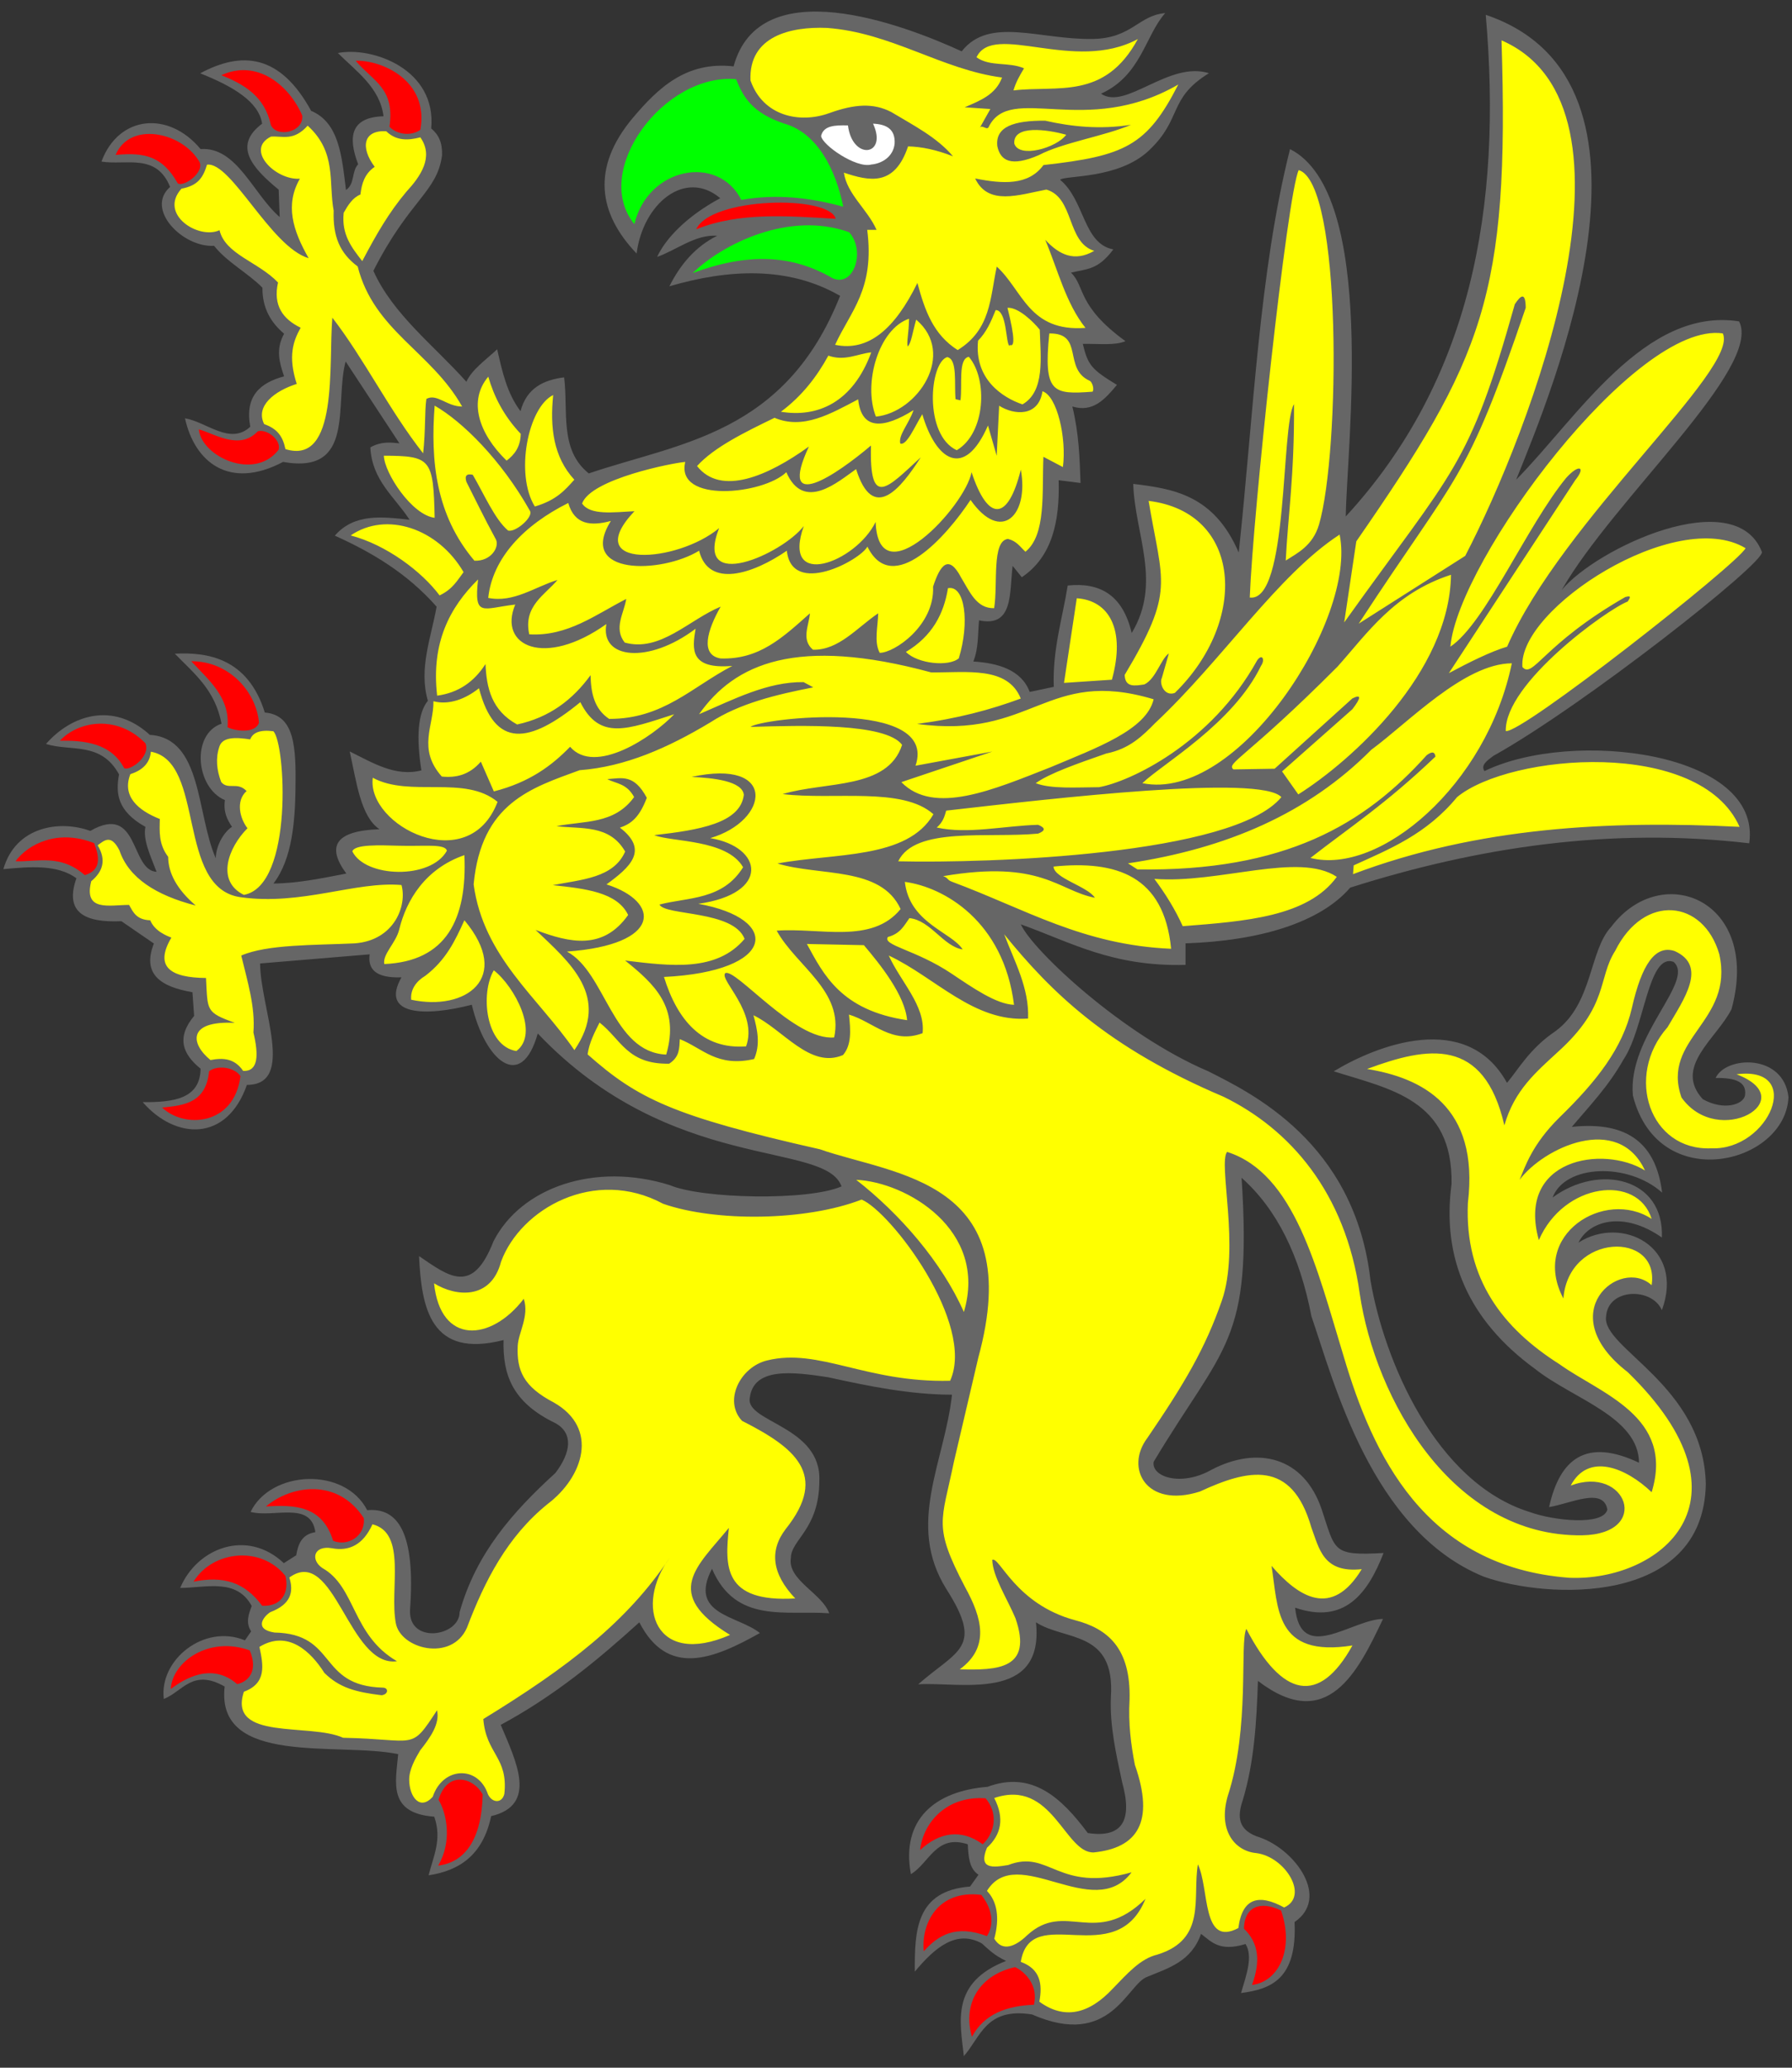 <?xml version="1.0" encoding="UTF-8" standalone="no"?>
<!-- Created with Inkscape (http://www.inkscape.org/) -->

<svg
   xmlns:dc="http://purl.org/dc/elements/1.1/"
   xmlns:cc="http://creativecommons.org/ns#"
   xmlns:rdf="http://www.w3.org/1999/02/22-rdf-syntax-ns#"
   xmlns:svg="http://www.w3.org/2000/svg"
   xmlns="http://www.w3.org/2000/svg"
   version="1.0"
   width="650"
   height="750"
   id="svg2">
  <rect width="100%" height="100%" fill="#333333" stroke="none"/>
  <desc
     id="desc4">Flag of Canton of Valais (Wallis)</desc>
  <defs
     id="defs6" />
  <g
     id="body">
    <path
       d="m 563.156,434.361 c 16.995,-12.488 40.535,-7.057 39.645,14.509 -13.99,-9.81 -26.412,-6.038 -30.245,1.839 15.646,-10.047 38.705,1.424 30.245,24.523 -3.567,-8.329 -19.524,-8.082 -20.231,2.248 -1.778,11.454 35.46,24.957 36.171,60.898 -0.917,44.366 -57.801,41.63 -80.516,33.514 -40.842,-16.603 -54.541,-71.324 -62.533,-94.413 -4.185,-21.818 -12.437,-38.807 -25.34,-50.272 3.872,60.018 -6.426,60.456 -31.88,102.995 -0.997,5.423 9.855,9.218 21.049,2.861 16.57,-8.613 33.332,-4.755 39.849,14.305 5.095,15.279 3.758,16.959 22.479,15.94 -5.806,15.001 -14.371,25.929 -32.084,19.823 2.108,20.64 20.59,4.224 31.88,4.087 -9.054,19.139 -20.185,41.731 -45.367,22.479 -0.496,14.633 -1.273,29.226 -5.518,43.324 -1.943,5.776 -1.979,10.95 6.335,13.488 12.86,4.591 25.339,21.855 12.466,30.653 0.96,20.742 -8.556,24.344 -19.414,25.749 1.942,-6.547 4.421,-13.333 1.635,-17.779 -9.53,2.922 -12.357,-0.858 -16.144,-3.678 -3.504,9.999 -11.709,12.359 -19.414,15.531 -7.387,2.506 -13.187,26.296 -41.893,13.692 -16.738,-2.646 -18.601,8.167 -24.727,15.122 -1.359,-12.594 -4.825,-26.683 15.327,-34.536 -4.474,-2.112 -6.382,-4.223 -8.787,-6.335 -9.083,-5.057 -16.856,1.234 -24.318,10.218 -0.103,-14.866 0.393,-29.327 20.027,-30.858 l 3.065,-4.291 c -3.428,-2.256 -3.644,-6.653 -3.883,-11.035 -11.518,-3.81 -13.969,6.887 -20.64,10.831 -3.673,-19.885 8.794,-30.169 27.793,-31.675 16.087,-5.968 26.757,3.859 36.375,16.757 12.475,1.912 16.338,-4.501 12.466,-18.392 -2.209,-10.286 -4.526,-20.572 -4.087,-30.858 1.652,-24.485 -16.584,-20.331 -27.179,-27.179 3.125,29.196 -27.781,21.523 -42.71,22.479 14.208,-12.461 23.915,-13.072 10.218,-34.536 -14.695,-23.501 -0.661,-45.98 2.043,-70.503 -15.331,-0.044 -30.163,-3.079 -44.958,-6.335 -12.684,-1.934 -27.085,-3.79 -28.405,7.561 -1.484,8.801 26.078,10.189 25.238,30.04 -0.057,17.642 -10.322,21.291 -10.32,27.997 -1.303,7.964 11.423,12.849 13.896,20.027 -15.752,-1.198 -33.898,3.934 -42.506,-16.144 -8.717,16.726 9.397,16.88 17.37,23.297 -17.171,9.677 -33.545,15.986 -43.732,-3.883 -15.064,13.668 -30.892,26.762 -50.272,37.193 5.525,13.146 13.608,29.089 -3.474,33.106 -2.996,14.152 -11.538,19.801 -22.684,21.457 1.65,-6.761 4.966,-12.967 2.044,-21.253 -16.947,-1.268 -13.997,-12.484 -13.079,-22.684 -21.646,-4.508 -66.262,4.551 -62.942,-24.523 -11.661,-6.68 -15.298,1.887 -22.07,4.496 -1.768,-14.125 14.568,-27.378 29.427,-21.253 l 2.248,-3.27 c -2.044,-3.065 -0.948,-6.131 0.204,-9.196 -5.474,-10.121 -16.396,-6.625 -25.953,-6.539 6.189,-14.683 24.408,-21.488 37.602,-8.992 l 4.496,-2.861 c 0.7,-4.005 1.947,-7.6 6.948,-8.379 -1.597,-11.442 -15.14,-5.094 -23.501,-7.357 7.287,-15.084 34.122,-16.503 42.302,-0.613 10.982,-1.005 17.594,7.824 15.531,36.171 -0.623,12.545 17.971,9.705 17.983,0.817 5.959,-21.248 19.099,-36.22 34.741,-50.476 5.679,-7.486 6.5,-14.308 0.204,-17.983 -15.95,-7.647 -19.307,-17.722 -19.005,-30.245 -26.543,6.788 -29.741,-11.607 -30.653,-30.449 10.994,7.511 19.393,14.161 26.975,-5.313 9.945,-19.591 36.753,-28.932 63.963,-20.436 11.698,5.002 50.29,5.759 62.307,0.472 -5.918,-16.724 -61.754,-4.452 -110.185,-55.468 -5.991,21.307 -19.1,9.998 -23.922,-10.428 -16.701,4.334 -33.395,4.02 -25.517,-9.937 -9.528,0.32 -12.245,-3.076 -11.532,-8.342 l -39.747,3.312 c 0.097,16.09 13.011,44.028 -4.784,44.041 -7.301,20.895 -25.958,19.864 -37.784,6.256 11.144,0.103 20.886,-1.196 20.978,-12.145 -6.399,-5.174 -8.949,-11.174 -2.331,-19.138 l -0.613,-8.587 c -11.368,-1.944 -18.409,-6.433 -13.985,-17.665 L 44.038,334.14 c -13.277,0.583 -20.725,-3.13 -16.316,-15.58 -7.001,-5.072 -16.748,-4.195 -26.498,-3.312 4.387,-15.428 20.35,-17.951 31.528,-13.862 17.782,-10.237 14.441,14.331 24.045,14.844 -2.132,-5.662 -5.031,-11.544 -4.048,-16.316 -10.345,-5.766 -10.819,-12.321 -9.569,-19.015 -6.559,-12.017 -17.434,-8.21 -26.498,-11.041 9.23,-10.605 24.423,-15.411 37.662,-3.312 19.089,1.167 16.843,28.605 23.922,44.777 0.087,-5.193 3.461,-9.961 5.888,-11.409 -1.698,-2.559 -3.187,-5.285 -2.576,-9.691 -10.654,-4.533 -12.257,-24.013 -1.227,-27.725 -2.343,-12.425 -10.119,-18.33 -16.929,-25.394 11.697,-0.607 26.479,1.495 32.632,21.346 10.887,0.888 11.361,12.599 11.127,27.729 -0.177,11.398 -1.127,25.406 -7.998,34.284 8.87,-0.039 18.185,-2.033 26.437,-3.619 -7.408,-10.02 -3.795,-15.537 12.022,-16.071 -6.828,-4.561 -8.322,-17.123 -10.796,-28.216 8.4,4.176 16.665,9.294 26.007,6.87 -1.884,-12.024 -1.328,-20.745 2.347,-25.247 -3.379,-11.623 1.136,-22.807 3.173,-34.128 -10.78,-12.217 -23.546,-19.719 -36.926,-25.762 7.106,-8.144 17.137,-6.864 27.111,-5.766 -5.336,-8.27 -13.601,-14.159 -14.23,-26.253 3.946,-2.209 7.241,-1.812 10.55,-1.472 l -19.506,-29.688 c -4.136,15.209 3.747,41.153 -22.695,36.435 -19.539,10.311 -32.099,0.043 -35.576,-15.825 7.916,1.355 16.343,9.866 23.677,3.067 -2.063,-11.126 3.583,-15.946 12.268,-18.279 -1.617,-4.829 -3.178,-9.669 0,-15.457 -4.824,-4.09 -7.924,-9.329 -7.851,-16.684 C 90.283,99.274 82.201,95.004 77.651,89.155 66.344,89.887 52.506,75.868 61.703,67.809 56.689,55.387 45.671,60.054 36.8,58.608 43.004,41.822 61.156,40.069 72.744,54.069 85.915,53.12 91.884,70.501 101.45,78.727 l -0.368,-9.937 C 91.349,60.817 84.451,52.843 95.071,44.869 93.893,36.865 84.524,31.344 72.621,26.59 c 15.141,-8.137 29.011,-6.952 40.238,13.617 10.19,4.29 11.128,16.546 12.636,28.706 3.308,-2.19 1.975,-6.823 4.416,-9.323 -3.854,-10.132 -2.603,-17.074 9.201,-17.42 -1.303,-10.406 -9.925,-16.329 -16.561,-22.94 12.439,-2.421 35.851,5.777 33.859,27.357 2.754,2.306 4.101,5.229 3.926,9.814 -1.821,13.37 -11.803,15.995 -24.903,41.833 7.054,15.77 22.012,27.094 33.736,40.238 1.979,-4.424 7.09,-7.952 11.164,-11.777 1.814,7.886 3.474,15.834 8.465,22.45 2.256,-8.429 8.363,-11.322 15.825,-12.268 1.55,12.169 -1.83,26.246 8.946,34.844 32.772,-11.161 71.185,-14.003 91.155,-64.41 -18.822,-10.852 -40.468,-9.728 -61.923,-3.468 3.975,-7.916 9.409,-14.373 17.341,-18.332 -8.013,-0.545 -14.938,5.312 -21.791,7.668 3.056,-6.606 10.624,-14.684 22.9,-21.291 -12.744,-10.718 -28.045,1.965 -30.341,20.064 -13.877,-14.515 -16.479,-31.044 -1.486,-49.051 9.336,-11.085 19.517,-20.761 36.664,-18.827 9.457,-34.788 61.175,-15.366 82.742,-5.45 9.982,-12.78 28.203,-4.146 47.572,-4.495 14.254,-0.257 16.479,-8.562 26.252,-9.378 -7.239,8.052 -8.706,22.659 -23.287,29.232 8.891,6.182 24.605,-12.008 39.141,-7.432 -14.995,9.273 -9.486,16.429 -21.748,28.02 -11.107,10.499 -30.324,8.951 -32.257,10.626 9.007,7.406 8.347,23.194 19.323,25.268 -5.639,7.53 -9.497,7.02 -15.359,8.423 5.223,4.986 2.034,11.974 19.762,24.86 -3.857,1.647 -9.569,0.882 -15.477,0.991 1.881,7.751 3.149,9.24 12.386,14.864 -4.296,5.171 -8.681,10.136 -16.177,7.841 2.449,9.977 2.636,18.824 2.973,27.746 l -7.927,-0.991 c 0.417,14.976 -2.401,27.797 -13.377,35.178 l -3.331,-4.124 c -1.189,9.717 0.384,22.446 -12.176,19.758 -0.49,4.978 -0.102,9.955 -2.068,14.933 9.005,0.575 17.432,3.023 20.447,11.027 l 8.73,-1.838 c -0.486,-13.555 3.104,-24.665 5.054,-36.758 11.442,-1.176 19.922,3.175 23.204,17.23 11.061,-18.303 1.125,-35.788 0.561,-54.09 14.371,1.779 29.242,3.882 38.265,24.913 5.33,-49.436 7.37,-101.8 18.609,-146.344 31.838,16.131 20.523,108.477 20.217,133.249 45.579,-49.491 56.832,-112.351 50.772,-181.954 71.305,24.062 23.827,136.832 11.027,168.629 22.011,-22.248 46.641,-62.784 80.868,-57.435 8.564,16.776 -45.541,64.531 -64.327,97.409 12.774,-15.348 62.974,-38.613 72.598,-13.784 1.196,3.902 -64.932,55.918 -97.409,73.976 -2.188,1.679 -4.716,3.308 -3.216,5.514 31.773,-15.448 100.796,-7.042 96.031,26.19 -50.014,-5.84 -97.987,1.244 -144.736,16.082 -11.036,12.813 -33.111,19.313 -59.732,20.217 l 0,7.811 c -26.699,0.69 -41.684,-8.269 -59.732,-14.703 4.04,9.142 36.644,39.978 68.003,53.3 15.028,7.65 53.161,25.541 58.813,75.814 4.84,28.586 23.404,73.438 57.894,84.085 8.578,3.103 26.535,5.014 28.028,-0.919 -1.42,-8.355 -13.52,-2.112 -21.136,-0.919 3.885,-17.592 13.501,-25.154 32.623,-16.082 -0.129,-16.661 -24,-23.147 -37.677,-34.001 -24.207,-17.662 -33.91,-40.158 -30.326,-67.084 0.563,-30.659 -22.276,-34.405 -42.731,-40.894 15.399,-9.319 48.152,-22.38 62.847,4.187 4.092,-4.812 8.129,-12.368 17.562,-18.737 13.63,-9.944 12.219,-29.342 20.217,-37.831 18.313,-24.344 54.494,-9.665 43.651,29.866 -5.472,10.753 -21.101,20.891 -10.416,32.623 7.639,4.292 14.632,1.925 15.299,-1.27 0.774,-4.914 -3.262,-6.525 -10.641,-6.423 3.702,-8.032 24.688,-8.943 26.421,6.946 -1.031,24.38 -47.28,35.719 -56.429,-0.568 -2.025,-21.676 22.713,-41.507 14.77,-48.476 -9.287,-3.411 -10.44,23.872 -18.179,35.41 -5.459,9.722 -12.264,16.753 -18.747,24.428 21.134,-2.247 30.665,6.892 32.76,23.859 -12.337,-11.07 -35.209,-10.266 -39.732,1.762 z"
       id="path3141"
       style="fill:#666666;fill-opacity:1;fill-rule:evenodd;stroke:none" />
    <path
       d="m 306.936,45.491 c 0.071,0 0.141,0 0,0 z"
       id="path3654"
       style="fill:#feed01;fill-opacity:1;fill-rule:evenodd;stroke:none" />
    <path
       d="m 307.571,45.491 c 1.615,12.902 14.535,11.066 9.103,-0.635 4.8,0.211 8.094,1.926 7.833,7.198 -0.458,4.743 -4.544,7.272 -8.468,7.621 -5.436,1.485 -17.849,-7.069 -18.206,-10.373 0.89,-3.767 4.967,-3.925 9.738,-3.81 z"
       id="path2430"
       style="fill:#ffffff;fill-opacity:1;fill-rule:evenodd;stroke:none;stroke-width:1px;marker:none;visibility:visible;display:inline;overflow:visible;enable-background:accumulate" />
    <path
       d="m 127.809,308.813 c 0.076,0 0.151,0 0,0 z"
       id="path2408"
       style="fill:#feed01;fill-opacity:1;fill-rule:evenodd;stroke:none;stroke-width:1px;marker:none;visibility:visible;display:inline;overflow:visible;enable-background:accumulate" />
    <path
       d="m 131.391,94.717 c -3.73,-4.824 -7.581,-9.566 -6.729,-17.54 1.603,-2.836 3.307,-5.519 6.067,-6.619 0.463,-3.921 1.517,-7.574 5.185,-10.039 -5.317,-7.08 -4.111,-13.422 4.192,-12.907 3.596,3.52 7.884,3.356 12.355,2.206 4.998,7.079 0.13,14.097 -5.075,19.747 -6.354,7.554 -10.856,15.392 -15.996,25.152 z M 88.451,324.586 c 18.161,-3.263 15.084,-55.266 10.687,-59.353 -4.87,-0.627 -7.459,0.52 -8.385,2.959 -5.432,-0.829 -10.089,-0.882 -11.18,2.631 -1.444,4.275 -0.963,8.549 0.658,12.824 2.489,3.036 5.856,-0.268 9.207,3.288 -4.068,3.588 -2.373,10.055 0.329,13.482 -7.102,7.144 -11.435,19.208 -1.315,24.169 z m 65.03,-160.148 c 0.937,-8.573 0.503,-15.076 1.174,-19.747 3.817,-2.092 7.405,2.777 12.976,2.768 C 156.385,127.5 135.635,119.966 129.743,96.659 c -6.467,-4.839 -9.037,-10.865 -8.712,-20.232 -1.928,-10.337 1.205,-21.179 -9.433,-30.846 -5.125,5.694 -8.972,3.694 -13.301,3.962 -9.579,4.747 1.669,15.908 10.471,15.282 -5.402,9.457 -2.633,18.627 3.19,28.832 -13.773,-4.095 -28.096,-35.09 -36.866,-33.926 -1.457,4.791 -3.377,7.616 -9.276,8.706 -8.406,9.36 6.289,18.574 13.804,15.066 2.124,8.796 14.029,11.427 21.225,18.961 -1.873,8.404 1.801,13.278 8.207,16.414 -2.705,4.838 -4.666,10.326 -1.415,20.376 -8.05,2.545 -15.085,8.012 -11.823,14.577 4.742,1.678 6.749,4.374 7.718,9.07 19.368,6.018 15.58,-30.755 17.013,-47.668 11.483,14.806 20.671,33.614 32.938,49.208 z M 87.505,346.595 c 9.449,-4.112 26.564,-3.733 41.155,-4.418 14.328,-1.062 19.059,-13.622 16.974,-21.159 -16.596,-1.463 -36.195,7.518 -58.361,4.418 -23.46,-3.257 -12.654,-49.238 -32.552,-52.781 -0.372,4.201 -3.09,6.753 -7.44,8.138 -3.115,8.041 2.77,13.142 10.696,16.276 -0.122,4.573 -0.463,9.146 3.023,13.718 0.02,5.89 3.159,11.781 9.998,17.671 -14.486,-3.741 -24.336,-10.059 -27.669,-19.996 -3.05,-6.015 -5.456,-3.653 -7.905,-1.86 3.219,5.339 1.888,9.54 -2.325,13.021 -2.871,11.187 6.574,8.61 13.718,8.603 1.464,2.589 2.611,5.39 7.673,5.58 1.631,3.989 6.161,5.697 7.673,6.278 -6.285,10.625 -0.347,14.546 12.556,14.648 0.655,11.89 -0.205,12.39 10.463,16.276 -17.238,-0.88 -16.138,7.533 -8.836,13.486 4.432,-0.839 8.654,-0.731 11.858,3.953 5.424,0.231 5.711,-5.531 3.72,-13.951 0.715,-9.301 -2.186,-18.601 -4.418,-27.902 z M 363.458,28.119 c -2.263,6.227 -7.998,8.404 -13.548,10.796 l 9.315,0.635 -3.81,6.774 c 0.773,-1.223 2.574,1.04 3.176,-0.211 7.804,-16.224 34.993,4.113 68.799,-15.455 -11.378,22.281 -19.388,25.914 -48.901,29.214 -5.487,7.507 -14.822,6.838 -24.768,4.869 4.694,9.953 15.729,5.956 25.826,4.022 10.214,2.981 7.27,19.121 17.359,22.228 -7.224,4.168 -12.805,1.358 -17.782,-4.022 4.577,10.889 7.502,23.099 14.607,31.966 -20.565,1.535 -22.739,-13.648 -32.177,-22.228 -2.453,11.226 -2.047,22.812 -14.184,30.272 -8.832,-5.636 -11.883,-14.265 -14.607,-24.345 -8.165,16.631 -17.735,24.987 -29.849,22.439 5.571,-12.22 14.428,-20.083 11.643,-41.703 l 3.387,0 c -3.312,-7.481 -10.699,-12.899 -11.855,-20.746 9.335,3.116 18.385,5.093 23.286,-9.526 4.888,0.108 10.284,1.233 16.3,3.599 -5.875,-6.967 -14.424,-11.261 -22.439,-16.089 -6.454,-3.316 -13.231,-2.895 -22.439,0.423 -10.751,3.901 -24.084,1.074 -28.578,-11.855 -0.695,-16.063 14.564,-19.595 27.732,-19.052 23.322,1.692 41.712,15.154 63.508,17.994 z m 46.784,17.147 c -9.539,4.086 -24.963,6.5 -33.447,11.008 -10.138,4.39 -13.887,1.991 -15.03,-3.175 -0.887,-7.218 6.141,-9.42 17.359,-9.314 9.657,2.165 19.777,3.249 31.119,1.482 z M 173.401,210.176 c -10.326,10.175 -17.047,23.02 -14.838,42.153 7.701,-1.038 13.431,-5.033 17.536,-11.466 0.394,8.678 2.181,16.798 11.466,21.92 11.808,-2.542 20.22,-9.046 26.641,-17.873 0.153,6.331 1.249,12.19 6.744,15.85 19.56,0.059 30.033,-11.593 44.682,-19.222 -15.432,1.289 -14.609,-5.978 -13.32,-13.489 -17.012,12.858 -34.695,11.085 -32.374,-1.686 -22.432,15.961 -39.366,7.962 -33.048,-7.082 -11.901,1.378 -15.014,4.849 -13.489,-9.105 z m 0.337,39.455 c -4.808,3.862 -10.823,6.214 -16.524,4.721 0.202,8.768 -5.942,17.198 3.035,27.315 5.109,0.526 9.951,-0.547 14.163,-5.396 l 4.721,10.791 c 12.912,-3.284 20.99,-9.331 27.652,-16.187 9.001,10.419 29.81,-3.46 37.769,-11.803 -17.081,5.495 -27.018,9.606 -34.06,-4.384 -18.511,15.165 -31.026,16.98 -36.757,-5.058 z m 69.162,315.403 c -12.904,17.464 -5.229,39.833 21.908,27.981 -24.851,-15.179 -11.777,-24.898 -0.434,-38.827 -1.398,13.725 -2.242,27.143 24.077,25.595 -8.504,-8.975 -9.427,-17.343 -3.47,-25.161 15.901,-19.896 3.062,-29.672 -15.834,-39.261 -6.838,-7.308 -0.609,-19.578 9.11,-21.908 18.884,-4.639 35.757,8.132 66.374,7.375 9.363,-20.63 -21.509,-61.331 -32.102,-65.723 -20.203,7.833 -53.042,8.158 -72.014,1.518 -24.858,-13.402 -51.731,1.832 -58.782,21.04 -3.631,13.902 -16.412,12.732 -24.294,7.809 2.296,22.439 20.629,21.195 32.536,5.64 2.082,6.141 -1.968,12.347 -2.183,17.021 -0.414,8.96 2.041,14.782 13.037,20.552 16.624,9.402 10.69,27.104 -2.178,36.827 -14.561,11.766 -22.803,27.746 -29.283,44.9 -5.553,12.529 -24.186,7.692 -25.812,-1.735 -2.295,-12.402 4.101,-32.627 -8.459,-35.79 -3.39,7.473 -8.47,9.874 -14.75,8.676 -6.566,-1.089 -7.804,4.134 -3.471,7.158 12.266,6.862 10.665,24.247 27.114,33.838 -17.549,2.392 -22.654,-42.251 -39.044,-30.367 1.641,5.182 0.633,9.702 -6.941,12.581 -2.536,1.66 -5.946,6.196 1.518,7.375 22.994,0.436 15.52,19.363 39.387,19.993 2.093,0.055 1.991,2.458 -0.497,2.745 -9.397,-1.116 -15.352,-2.742 -20.752,-8.095 -4.827,-7.633 -13.178,-15.798 -23.56,-9.437 1.412,6.62 2.677,13.186 -5.64,16.268 -5.912,17.937 23.907,11.202 36.007,16.702 26.913,0.506 24.25,5.03 34.055,-9.978 1.072,4.849 -2.295,9.697 -6.121,14.546 -1.816,3.039 -4.017,6.966 -3.979,10.689 0.063,6.254 3.968,11.313 8.56,6.106 3.616,-10.877 16.46,-11.502 20.019,-0.848 1.486,3.15 5.075,3.4 5.938,-0.17 1.432,-13.394 -6.604,-14.369 -7.634,-27.144 30.969,-18.987 52.167,-35.332 67.596,-58.492 z M 135.212,282.105 c 13.449,7.288 33.332,-1.143 45.267,8.745 -10.521,27.594 -47.552,8.618 -45.267,-8.745 z m -7.403,26.708 c 0.82,-2.588 9.635,-2.26 17.038,-2.047 8.946,0.258 16.687,-0.825 17.242,1.82 -5.811,10.532 -29.603,9.807 -34.281,0.227 z m 40.637,1.362 c 1.037,23.157 -6.455,38.554 -29.059,39.502 -0.692,-3.546 4.259,-7.721 5.41,-12.5 2.53,-10.507 9.346,-22.061 23.649,-27.003 z m 0,23.611 c -3.384,7.483 -6.678,14.421 -14.166,20.145 -3.254,1.935 -5.483,4.95 -5.131,8.687 19.671,4.26 36.849,-7.824 19.297,-28.832 z m 10.67,18.162 c 7.566,5.885 16.663,23.028 8.173,29.286 -11.215,-1.834 -13.114,-20.888 -8.173,-29.286 z M 127.202,194.215 c 12.936,3.393 25.778,13.081 32.246,21.753 4.856,-2.326 6.423,-5.475 8.701,-8.445 -9.261,-15.9 -28.016,-22.173 -40.947,-13.308 z m 12.028,-28.919 c 0.192,6.281 10.156,21.515 18.426,22.521 -0.458,-21.381 -1.307,-22.46 -18.426,-22.521 z m 37.876,-28.663 c 2.088,7.216 5.599,14.195 11.772,20.729 -0.093,4.855 -2.317,7.578 -5.118,9.725 -10.322,-10.009 -13.899,-21.88 -6.654,-30.454 z m 23.544,6.654 c -1.186,11.677 0.035,22.429 7.678,30.71 -3.321,3.658 -6.375,7.392 -14.331,9.725 -7.26,-11.725 -2.499,-36.003 6.654,-40.435 z m -42.994,3.839 c 9.917,5.689 24.026,19.445 34.549,38.132 1.45,2.202 -5.289,8.03 -7.933,7.166 -4.796,-4.085 -8.616,-13.049 -12.796,-20.218 -2.212,-0.488 -3.009,0.338 -2.303,2.559 3.487,6.851 6.05,12.317 10.749,20.985 1.243,2.68 -1.775,7.871 -7.834,7.635 -14.066,-16.596 -15.951,-36.275 -14.431,-56.259 z m 220.473,-5.2 c -1.409,9.352 -10.275,8.692 -15.712,5.237 l -0.892,18.157 -3.164,-10.981 c -8.638,19.771 -18.945,12.579 -23.823,-4.095 -2.744,4.453 -5.713,11.604 -8.003,10.609 -0.671,-3.131 2.934,-6.782 4.839,-12.098 -10.743,6.706 -18.907,7.49 -20.101,-3.909 -9.963,5.221 -19.893,11.1 -30.337,6.7 -11.014,5.338 -21.942,10.701 -28.104,17.495 8.586,10.938 25.546,3.785 40.574,-7.073 -11.617,24.911 9.974,10.275 22.52,-0.372 -0.625,23.104 5.929,15.442 18.054,4.281 -7.241,11.327 -17.306,23.924 -23.451,4.281 -6.391,4.41 -18.966,15.731 -25.312,1.117 -8.36,8.129 -40.266,11.363 -36.665,-3.722 -4.166,0.278 -34.232,6.119 -37.41,15.076 2.898,4.36 11.329,3.189 18.984,2.792 -20.028,21.239 15.448,18.866 30.71,6.142 -9.353,23.875 22.869,9.399 30.71,-0.744 -8.295,23.366 18.869,13.284 26.057,-1.489 1.086,27.761 32.401,-5.408 34.804,-18.054 5.956,18.088 13.214,17.895 17.867,-0.931 3.028,16.62 -7.134,26.833 -18.24,10.981 -8.622,13.101 -28.341,35.401 -37.41,16.937 -2.649,5.007 -27.457,18.266 -29.221,1.489 -12.46,8.57 -28.422,13.678 -31.826,1e-5 -13.696,8.404 -44.364,9.096 -32.012,-10.795 -7.205,1.939 -13.177,1.414 -15.448,-6.514 -16.067,7.999 -27.469,19.935 -29.035,34.432 9.181,1.859 16.827,-3.963 25.126,-6.514 -4.438,5.345 -12.52,9.491 -10.237,19.729 13.904,0.802 24.056,-7.15 35.176,-12.842 -0.828,5.273 -4.648,10.547 -0.558,15.82 12.852,3.58 23.273,-8.243 34.804,-13.028 -4.846,8.504 -7.549,17.565 0,18.798 14.027,0.457 22.474,-7.56 32.385,-16.378 -0.368,4.511 -3.265,9.542 1.117,13.214 9.352,0.183 15.956,-8.017 23.637,-13.214 -0.089,4.887 -1.582,10.336 0.558,14.331 5.214,0.065 19.973,-9.868 19.356,-24.009 2.598,-7.974 5.666,-11.955 10.237,-3.164 3.09,5.043 5.508,11.144 11.912,10.981 1.411,-8.657 -0.968,-24.471 5.025,-25.126 3.218,0.831 4.318,2.805 6.328,4.653 7.545,-6.104 5.974,-21.323 6.514,-34.432 l 7.072,3.722 c 1.385,-10.448 -2.093,-25.851 -7.406,-27.489 z m 242.616,274.585 c 20.959,0.85 33.956,-30.026 9.143,-26.85 24.129,9.158 -6.614,27.162 -19.971,8.422 -7.528,-21.554 19.196,-27.376 13.715,-51.973 -5.747,-19.859 -27.297,-22.245 -37.777,-1.203 -6.348,9.94 -2.263,19.922 -20.693,36.574 -7.918,7.328 -15.842,13.891 -19.49,26.708 -7.443,-32.306 -27.821,-28.616 -49.807,-20.452 19.736,3.208 40.794,13.39 36.574,48.604 -1.222,27.689 12.748,45.497 33.205,58.47 14.858,10.701 41.904,18.894 33.446,46.439 -9.406,-9.007 -22.999,-14.463 -29.355,-2.406 20.183,-7.625 29.567,17.609 4.09,18.046 -47.231,0.512 -74.998,-49.74 -80.606,-87.584 -5.159,-37.009 -25.554,-59.84 -49.326,-71.463 -42.414,-17.995 -62.647,-38.017 -79.644,-58.951 3.744,9.941 9.094,19.424 8.662,30.558 -19.681,1.463 -33.749,-15.037 -50.529,-22.858 4.184,9.374 13.344,18.194 12.271,28.152 -11.064,4.239 -17.921,-4.144 -26.708,-6.737 0.597,5.552 1.012,11.013 -2.166,14.678 -11.932,5.129 -21.696,-9.257 -32.483,-14.437 1.457,5.294 2.572,10.587 0.241,15.881 -13.483,3.094 -18.68,-3.94 -26.949,-7.218 -0.22,3.145 0.071,6.375 -3.85,8.903 -15.203,0.309 -17.528,-8.909 -25.265,-14.918 -1.824,3.66 -3.749,7.269 -4.331,11.55 18.031,15.968 30.677,22.33 84.215,34.408 27.54,9.582 75.135,10.968 57.507,75.553 l -8.903,38.017 c -4.428,21.575 -7.601,22.939 4.09,45.236 6.19,11.211 9.055,21.805 -1.925,29.836 13.7,0.352 26.625,-0.023 20.212,-18.527 -3.004,-7.137 -8.261,-15.175 -8.422,-21.174 2.61,-1.402 8.404,16.074 30.077,21.896 11.597,3.019 20.249,9.914 19.73,28.874 -0.5,8.621 0.516,16.232 1.925,23.58 7.307,20.821 0.854,30.173 -14.918,31.761 -10.546,0.384 -15.007,-26.953 -36.092,-19.73 3.779,7.347 2.554,13.265 -2.647,18.046 -3.204,7.856 2.109,7.194 7.7,6.256 15.18,-5.834 17.773,10.257 44.755,2.647 -13.858,18.513 -41.534,-10.981 -52.454,6.737 3.687,3.798 4.696,9.737 2.666,17.347 2.921,4.894 7.729,2.813 11.932,-1.265 14.027,-12.824 24.541,4.693 42.909,-13.194 -10.745,26.632 -41.611,0.753 -45.236,22.858 7.091,2.576 7.937,8.034 6.737,14.437 8.903,6.484 17.806,4.744 26.708,-4.812 5.021,-5.149 9.867,-10.822 16.121,-12.271 17.968,-5.581 12.63,-20.657 14.678,-32.724 4.24,8.842 1.335,30.186 14.678,23.099 1.429,-11.038 7.481,-12.447 16.602,-7.459 9.196,-4.064 0.434,-18.408 -10.106,-19.73 -7.796,-0.73 -13.95,-8.227 -10.347,-20.693 8.144,-24.8 4.257,-55.444 6.737,-60.635 12.979,24.969 26.416,27.856 38.498,6.015 -28.332,4.507 -26.89,-13.672 -29.355,-28.874 9.705,11.235 21.816,19.234 32.724,1.203 -13.995,1.53 -15.402,-7.43 -18.287,-15.159 -7.138,-24.924 -23.159,-20.981 -40.423,-12.993 -19.552,6.233 -27.323,-8.571 -19.009,-19.49 13.543,-19.862 20.939,-32.43 26.972,-49.739 6.687,-19.185 -1.387,-49.757 1.901,-53.966 24.578,7.783 32.618,42.44 42.348,74.35 10.373,35.001 29.096,76.193 81.809,80.125 32.376,1.361 69.493,-27.521 21.174,-74.591 -27.743,-21.397 -2.734,-41.983 8.662,-31.539 3.065,-19.674 -30.139,-19.063 -32.002,4.831 -12.222,-23.213 15.115,-39.998 32.002,-28.874 -5.07,-16.452 -31.88,-13.203 -40.905,7.7 -8.251,-29.554 23.306,-34.61 38.498,-25.265 -9.786,-21.047 -36.859,-8.148 -45.476,3.369 2.068,-4.918 4.6,-12.858 14.375,-22.524 13.675,-13.285 23.003,-25.279 26.332,-39.714 3.632,-16.119 8.598,-23.018 15.54,-20.72 11.992,5.423 3.442,17.297 -2.59,27.627 -15.677,17.796 -6.407,44.885 15.881,43.923 z M 386.744,48.878 c -7.001,-1.949 -19.294,-3.654 -18.841,3.175 1.651,5.512 15.302,1.631 18.841,-3.175 z m -19.134,-16.075 c 15.964,-1.922 33.041,3.608 45.114,-18.638 -23.109,12.482 -52.368,-6.382 -58.526,6.619 4.976,3.536 11.619,1.547 17.244,4.006 -1.67,2.729 -3.062,5.284 -3.832,8.012 z M 283.253,149.348 c 7.735,-5.767 13.083,-12.809 17.209,-20.354 5.957,2.134 10.664,-0.686 15.567,-1.187 -6.754,18.387 -19.648,23.712 -32.776,21.541 z m 46.481,-33.733 c -10.978,3.643 -16.793,23.475 -12.015,35.503 15.219,-1.544 29.206,-22.79 14.602,-35.177 -1.365,4.682 -1.77,8.555 -3.097,9.735 -0.41,-2.034 0.406,-4.352 0.511,-10.06 z m 21.686,13.805 c 6.96,8.12 6.066,27.754 -4.393,33.886 -12.05,-5.619 -9.862,-31.838 -3.451,-33.782 3.819,0.739 2.484,9.752 3.033,15.27 l 1.778,0.418 c 0.75,-5.666 -0.935,-15.078 3.033,-15.793 z m 9.727,-16.943 c 4.158,-0.06 3.641,12.394 5.02,12.969 l 0.157,-0.314 c 1.645,0.721 1.913,-2.261 -0.889,-13.492 3.905,-0.237 9.273,4.944 11.714,7.949 0.301,9.982 1.961,22.36 -6.275,27.088 -7.333,-2.47 -17.53,-9.226 -16.106,-23.114 3.098,-3.184 4.646,-6.812 6.38,-11.086 z m 19.453,8.472 c -2.159,21.594 1.265,22.216 15.688,21.127 0.759,-1.034 -0.241,-3.601 -0.982,-3.932 -9.895,-4.407 -1.935,-17.402 -14.706,-17.195 z m -70.024,306.999 c 15.894,12.404 31.075,29.918 39.044,47.937 8.892,-29.822 -20.971,-47.179 -39.044,-47.937 z m 18.024,-191.489 c 9.506,-5.662 13.738,-13.759 15.252,-23.11 6.126,-1.234 7.942,12.35 3.929,25.421 -3.609,3.174 -15.031,1.985 -19.181,-2.311 z m 57.34,11.241 4.633,-30.693 c 11.627,0.758 17.804,11.177 12.74,29.534 l -17.373,1.158 z m 30.692,-66.018 c 5.018,30.128 9.664,32.421 -8.687,63.122 0.153,4.652 3.703,3.967 7.147,3.449 4.231,-2.048 5.951,-9.256 8.877,-11.233 l -2.537,8.877 c -1.002,1.857 0.801,6.872 4.71,5.435 26.832,-26.243 24.386,-65.509 -9.511,-69.651 z m 54.442,-119.987 c 15.863,4.634 14.994,102.472 7.376,128.532 -2.287,7.822 -8.025,10.466 -12.087,13.095 0.803,-16.146 3.17,-30.782 3.005,-56.712 -4.842,7.686 -1.861,72.058 -16.049,70.119 1.107,-29.9 13.576,-146.4 17.755,-155.034 z m 16.5,164.076 4.389,-29.41 c 46.023,-66.532 55.628,-88.876 52.675,-181.727 55.742,24.213 10.191,142.069 -13.169,186.995 l -38.628,24.581 c 36.341,-55.686 38.662,-50.253 60.576,-114.567 -0.071,-5.919 -1.805,-4.526 -3.951,-1.317 -16.717,59.475 -21.769,59.243 -61.893,115.445 z m 38.509,8.787 c 2.807,-31.389 67.183,-118.219 98.81,-113.631 6.179,12.789 -58.462,68.069 -78.224,113.631 -5.888,1.742 -13.784,5.672 -21.134,9.607 l 45.837,-69.99 c 4.04,-5.028 1.257,-5.91 -3.294,-0.823 -14.273,17.384 -29.222,52.644 -41.994,61.207 z m 20.091,30.592 c 5.197,1.488 84.061,-60.522 86.985,-66.311 -25.114,-15.178 -82.669,22.018 -80.939,43.102 3.836,4.427 7.312,-8.147 37.282,-25.375 2.179,-0.625 1.969,-0.025 0.929,1.61 -7.423,2.814 -44.631,29.604 -44.257,46.974 z m -170.497,18.921 c 5.446,2.145 14.598,1.51 22.978,1.454 11.097,-1.959 40.615,-15.735 57.33,-45.969 1.769,-2.6 3.038,-0.371 1.392,1.99 -10.104,20.968 -35.82,35.572 -43.015,42.525 34.757,7.132 77.916,-59.691 71.552,-90.168 -22.299,14.451 -42.563,45.546 -66.899,68.353 -4.641,4.703 -9.313,9.381 -17.743,11.053 -10.28,3.587 -20.61,7.175 -25.596,10.762 z m 71.71,-4.998 14.952,-0.245 28.189,-25.493 c 3.268,-1.634 3.268,-0.327 0,3.922 l -25.493,22.551 5.883,8.334 c 19.26,-12.135 54.868,-44.15 55.397,-79.664 -20.653,6.659 -30.394,21.28 -41.18,33.336 -33.173,33.255 -40.491,34.929 -37.748,37.258 z m -38.239,34.072 c 35.935,-5.393 65.37,-18.153 88.243,-41.18 13.564,-9.983 33.75,-31.283 50.985,-31.375 -9.182,44.369 -48.057,76.987 -73.046,70.595 14.569,-11.345 27.213,-19.481 45.347,-36.768 -0.304,-2.058 -1.583,-1.681 -3.187,-0.49 -22.517,25.104 -51.42,42.238 -104.912,41.425 l -3.432,-2.206 z m 81.625,3.922 c 45.336,-17.108 92.927,-19.513 140.209,-17.158 -14.339,-32.348 -83.362,-26.588 -102.46,-10.785 -11.178,13.545 -24.431,18.792 -37.504,24.757 l -0.245,3.187 z m -72.066,1.716 c 4.038,5.416 7.563,11.089 10.295,17.158 22.618,-1.765 45.377,-3.383 55.888,-17.894 -13.81,-9.184 -42.77,2.553 -66.183,0.735 z m -92.901,-6.373 c 32.646,0.76 121.752,-2.242 138.983,-23.286 -7.666,-8.257 -82.141,0.406 -121.58,4.902 -0.596,2.043 -1.079,4.085 -3.432,6.128 11.194,2.504 24.51,-0.648 36.768,-0.98 2.653,1.062 2.784,2.124 0,3.187 -18.27,1.739 -44.656,-2.66 -50.74,10.05 z m 2.405,7.455 c 14.184,1.902 35.796,14.206 39.6,44.598 -6.493,-0.232 -15,-6.189 -22.764,-11.384 -12.859,-8.604 -25.105,-10.165 -22.988,-13.222 4.605,-1.222 5.928,-4.256 7.812,-6.839 7.641,0.769 12.353,10.321 19.303,11.358 -3.896,-6.239 -19.308,-9.525 -20.963,-24.512 z m 13.872,-2.065 c 1.986,0.637 1.304,1.312 3.19,2.012 26.626,9.891 47.526,22.97 79.518,24.323 -2.585,-26.561 -19.859,-32.137 -42.66,-29.818 0.165,4.257 12.32,7.14 15.018,11.318 -13.391,-2.59 -19.354,-13.916 -55.066,-7.835 z m -28.73,25.03 c 5.842,6.892 14.918,18.138 15.671,27.206 -23.951,-3.546 -30.331,-16.609 -36.348,-27.642 l 20.677,0.435 z m -55.728,-80.796 c -15.182,9.138 -30.761,16.094 -47.381,17.328 -17.509,6.432 -35.669,11.841 -38.446,41.424 3.583,26.342 23.275,40.871 36.551,60.106 13.327,-19.384 -1.743,-31.839 -14.079,-43.59 12.627,4.803 24.525,7.332 33.573,-5.415 -3.946,-8.309 -15.648,-9.567 -27.345,-10.83 10.408,-2.04 22.054,-2.567 26.262,-12.184 -5.678,-9.894 -15.847,-8.11 -24.909,-9.205 9.888,-2.013 20.935,-0.55 28.158,-10.559 -2.691,-4.955 -6.401,-4.818 -9.747,-6.498 5.354,-0.381 9.693,-1.917 14.35,6.769 -2.71,7.121 -5.615,9.396 -9.747,10.83 10.773,8.236 3.478,14.465 -4.873,20.577 19.728,6.264 20.259,21.874 -14.35,24.367 14.084,7.481 16.437,36.528 36.009,37.363 4.986,-17.096 -4.233,-25.541 -14.891,-34.114 16.515,1.995 33.136,4.224 43.32,-7.852 -4.021,-10.418 -28.921,-8.351 -30.865,-12.454 10.289,-2.706 22.889,-1.518 30.324,-13.537 -5.882,-10.219 -26.003,-9.098 -32.219,-11.642 16.146,-1.835 31.238,-4.274 32.49,-14.62 -0.553,-5.012 -11.045,-6.138 -18.952,-6.498 31.17,-6.815 28.308,15.898 6.769,22.201 19.266,3.234 21.793,20.151 -4.332,23.826 30.336,5.431 28.312,24.55 -12.454,26.533 4.793,15.581 13.894,26.376 29.782,25.179 4.423,-12.319 -9.762,-24.145 -7.581,-26.533 3.606,-2.155 25.218,24.627 39.529,23.284 3.583,-16.855 -13.772,-25.859 -20.848,-38.717 15.617,-1.186 34.514,5.006 44.944,-7.852 -7.179,-15.59 -29.171,-11.81 -44.673,-16.516 20.714,-3.887 47.085,-1.45 56.586,-17.869 -11.248,-10.054 -36.286,-5.064 -54.691,-7.31 15.573,-4.681 38.075,-1.568 43.319,-17.869 -5.973,-7.968 -36.222,-7.053 -54.962,-6.498 3.611,-3.165 68.238,-10.5 59.835,14.079 l 27.887,-5.144 -33.031,11.101 c 11.816,12.102 33.222,2.81 54.149,-5.415 16.543,-6.986 34.735,-13.477 37.363,-24.638 -39.044,-11.723 -43.736,14.692 -85.827,8.935 14.51,-1.889 26.727,-5.154 37.634,-9.205 -4.745,-11.779 -19.494,-9.386 -32.49,-9.476 -48.844,-13.229 -71.268,-3.21 -84.202,15.162 12.454,-5.331 24.763,-11.814 37.905,-11.642 l 3.52,1.895 c -13.512,2.655 -26.698,5.8 -37.363,12.725 z"
       id="path2428"
       style="fill:#ffff00;fill-opacity:1;fill-rule:evenodd;stroke:none;stroke-width:1px;marker:none;visibility:visible;display:inline;overflow:visible;enable-background:accumulate" />
    <rect
       width="137.077"
       height="87.639"
       x="252.806"
       y="-57.855"
       id="crowned"
       style="fill:none;stroke:none" />
  </g>
  <g
     id="armed">
    <path
       d="m 141.263,45.971 c 2.678,2.838 7.789,3.529 11.21,1.119 3.248,-17.962 -14.123,-25.378 -23.463,-25.048 6.325,7.505 14.307,9.915 12.254,23.929 z M 80.27,27.283 c 12.919,-5.99 24.619,3.608 29.342,14.586 0.716,6.099 -9.287,8.213 -11.364,3.477 C 95.991,34.899 88.559,30.583 80.27,27.283 z m -8.226,30.953 c 2.826,3.605 -4.914,9.659 -7.548,8.311 -5.568,-9.965 -12.177,-11.346 -22.558,-10.346 5.088,-12.229 23.674,-8.382 30.105,2.035 z m 0.085,97.524 c 5.399,1.337 14.662,7.85 21.371,0.678 3.311,-0.954 8.588,3.163 7.548,6.699 -8.78,11.458 -28.02,2.422 -28.918,-7.378 z m -2.755,84.079 c 14.023,-0.041 23.701,11.458 24.556,22.332 -1.504,4.187 -9.064,2.872 -11.389,1.607 0.882,-10.958 -6.779,-16.982 -13.167,-23.939 z m -47.637,28.828 c 8.397,-0.095 18.377,0.623 23.304,9.958 2.133,1.11 9.671,-4.277 7.7,-9.034 -10.182,-10.431 -24.272,-8.153 -31.004,-0.924 z M 6.029,312.505 c 0.034,0 0.068,0 0,0 z m -0.205,0 c 0.034,0 0.068,0 0,0 z M 5.619,312.402 c 8.295,0.207 16.3,-2.661 25.152,5.03 5.836,-1.757 5.426,-6.314 3.388,-11.601 -13.249,-5.281 -24,0.389 -28.54,6.57 z m 53.179,89.316 c 8.395,-0.745 15.913,-1.901 17.042,-13.141 2.762,-2.239 9.009,-1.691 11.396,1.745 -2.333,18.151 -20.553,19.015 -28.437,11.396 z M 158.917,676.695 c 5.1,-8.514 3.218,-18.819 0.146,-23.88 3.237,-10.886 12.853,-7.95 16.014,-1.933 -0.361,16.581 -6.622,24.663 -16.16,25.813 z M 61.95,612.625 c 4.782,-3.588 14.772,-9.875 24.091,-1.75 4.141,-0.957 7.703,-4.853 4.53,-12.252 -14.767,-5.352 -28.124,4.149 -28.621,14.002 z m 8.236,-38.917 c 10.74,-2.184 18.529,0.099 24.915,8.751 7.137,0.332 9.87,-4.942 8.442,-10.81 -8.758,-11.114 -26.451,-9.258 -33.357,2.059 z m 26.254,-27.283 c 10.44,-0.653 20.432,-0.373 24.4,12.458 5.261,2.158 11.783,-1.647 11.119,-8.236 -9.462,-14.587 -26.241,-12.011 -35.519,-4.221 z m 237.291,124.652 c 1.204,-10.465 10.011,-19.794 23.766,-18.8 5.626,6.753 2.052,14.016 -1.064,16.672 -7.751,-5.721 -15.733,-4.367 -22.702,2.128 z m 1.336,36.709 c -0.994,-9.627 4.73,-22.467 20.884,-20.482 4.899,6.262 4.149,11.874 2.008,14.96 -11.302,-4.282 -17.706,-0.301 -22.892,5.522 z m 17.47,31.025 c 4.474,-8.383 12.682,-11.266 22.491,-11.647 1.674,-6.801 -2.962,-11.836 -6.827,-13.655 -12.37,2.702 -19.26,12.705 -15.663,25.302 z m 101.588,-18.824 c 3.122,-8.563 2.526,-15.127 -2.918,-20.427 0.088,-7.66 5.658,-10.377 13.461,-6.589 4.797,13.839 -0.696,25.8 -10.543,27.016 z"
       id="path3707"
       style="fill:#ff0000;fill-opacity:1;fill-rule:evenodd;stroke:none" />
  </g>
  <g
     id="tongued"
     style="fill:#ff0000">
    <path
       d="m 252.531,83.172 c 15.679,-6.327 33.301,-4.825 50.595,-3.81 -2.311,-8.783 -45.391,-7.848 -50.595,3.81 z"
       id="path3856"
       style="fill:#ff0000;fill-opacity:1;fill-rule:evenodd;stroke:none" />
  </g>
  <g
     id="beaked">
    <path
       d="m 305.86,74.982 c -2.708,-13.522 -9.466,-26.827 -21.435,-30.159 -11.595,-3.903 -14.84,-9.616 -17.43,-16.092 -26.108,-2.31 -52.647,33.272 -36.891,52.571 4.916,-20.685 30.373,-25.474 38.784,-8.787 12.463,-2.243 24.932,-0.879 36.972,2.466 z"
       id="path3858"
       style="fill:#00ff00;fill-opacity:1;fill-rule:evenodd;stroke:none" />
    <path
       d="m 251.261,99.049 c 19.518,-7.23 35.663,-6.953 50.806,1.905 7.723,3.327 11.973,-10.073 5.927,-16.724 -21.843,-7.881 -46.118,4.42 -56.734,14.819 z"
       id="path3646"
       style="fill:#00ff00;fill-opacity:1;fill-rule:evenodd;stroke:none" />
  </g>
</svg>
